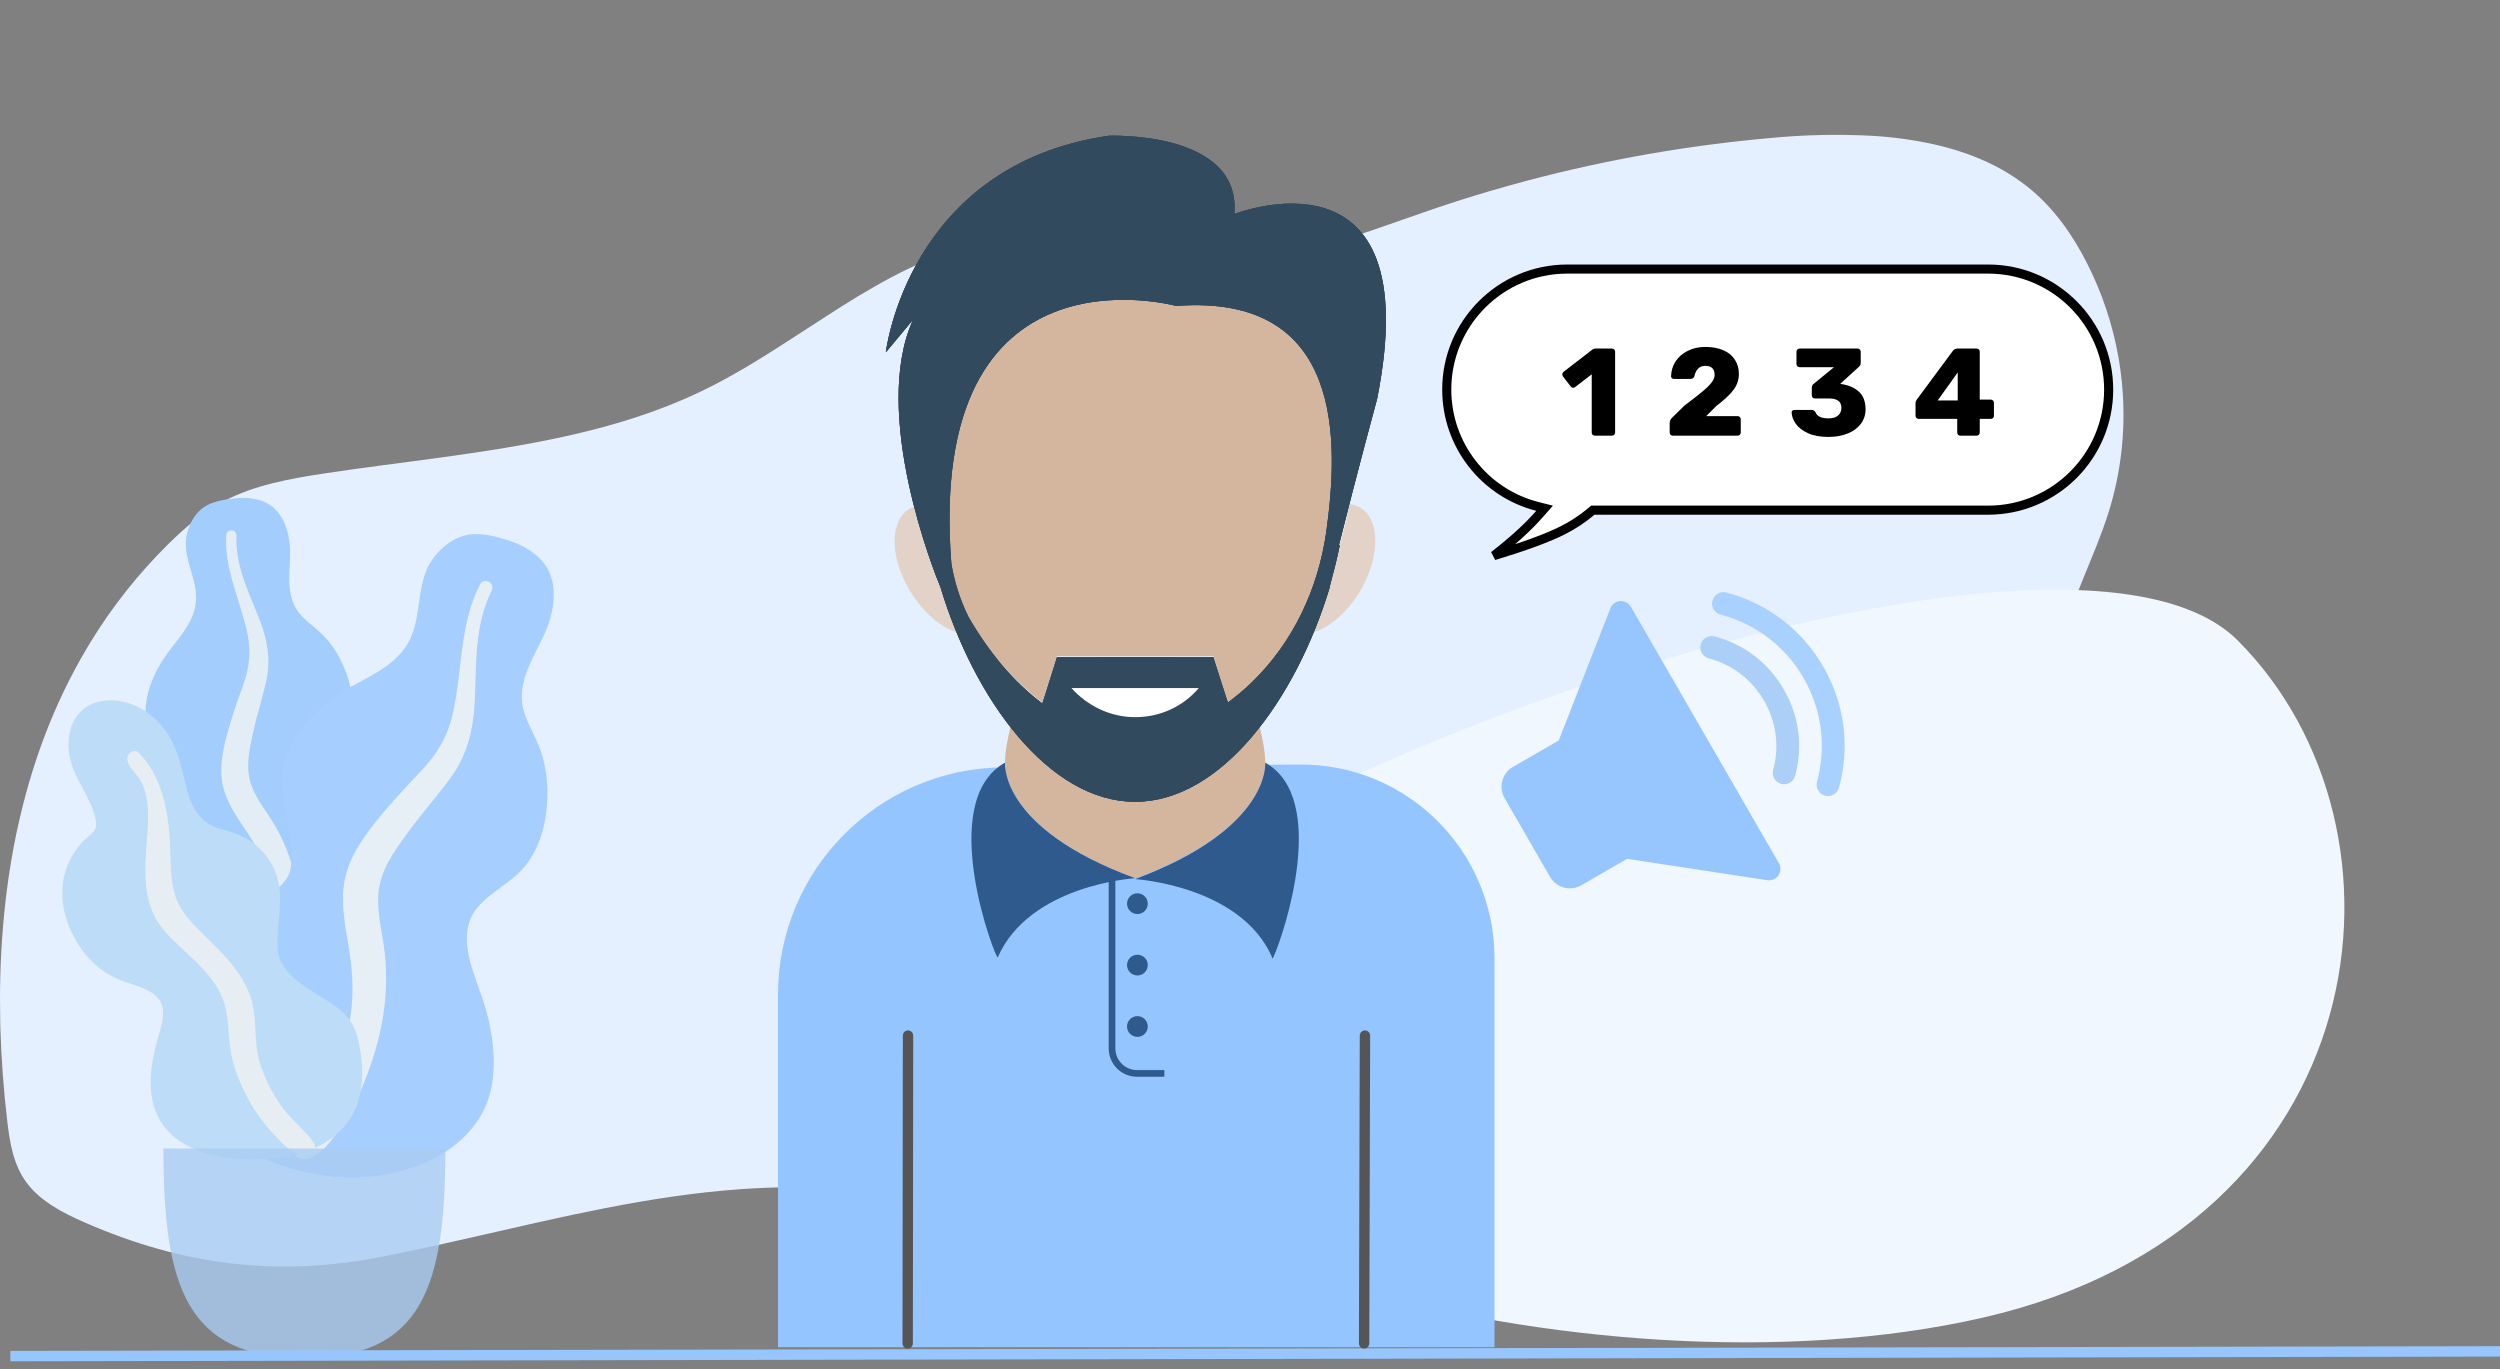 <svg width="241" height="132" viewBox="0 0 241 132" fill="none" xmlns="http://www.w3.org/2000/svg">
<rect x="0" y="0" width="241" height="132" fill="#808080" stroke="none"/>
<g clip-path="url(#clip0)">
<path d="M1.583 80.326C1.622 80.148 1.658 79.969 1.7 79.792C3.021 73.709 5.179 67.848 8.388 62.465C8.495 62.286 8.601 62.107 8.71 61.928C10.826 58.465 13.358 55.273 16.25 52.423C17.848 50.847 19.592 49.349 21.666 48.269C24.571 46.753 27.967 46.138 31.305 45.635C34.772 45.11 38.287 44.672 41.792 44.199C43.037 44.034 44.276 43.859 45.506 43.674C48.893 43.174 52.255 42.594 55.536 41.826C59.593 40.879 63.525 39.639 67.239 37.893C67.536 37.759 67.829 37.617 68.119 37.467C68.409 37.322 68.701 37.175 68.987 37.027C69.273 36.878 69.555 36.729 69.835 36.576C69.979 36.498 70.124 36.419 70.267 36.337C70.41 36.255 70.551 36.182 70.69 36.102C71.109 35.868 71.519 35.629 71.93 35.388L71.946 35.378C72.218 35.219 72.486 35.056 72.752 34.893C74.27 33.972 75.755 33.011 77.241 32.044L78.175 31.441L79.623 30.506C79.905 30.323 80.193 30.14 80.477 29.959C80.678 29.826 80.879 29.694 81.099 29.557C82.153 28.893 83.223 28.242 84.32 27.62C84.579 27.472 84.841 27.323 85.105 27.178C87.322 25.943 89.64 24.899 92.035 24.057L92.067 24.045C93.271 23.625 94.5 23.279 95.747 23.008C96.466 22.851 97.186 22.722 97.915 22.624C99.863 22.348 101.839 22.32 103.794 22.541C107.633 22.986 111.231 24.457 115.068 24.954C122.968 25.959 130.641 22.72 138.07 20.183C139.896 19.559 141.736 18.975 143.59 18.431C144.822 18.067 146.058 17.723 147.304 17.392C154.939 15.377 162.732 14.012 170.598 13.312C173.886 12.99 177.193 12.917 180.493 13.093C181.747 13.169 182.987 13.294 184.205 13.495C188.373 14.138 192.258 15.487 195.395 17.959C197.964 19.988 199.802 22.632 201.201 25.398C202.633 28.222 203.645 31.239 204.203 34.354C204.279 34.779 204.348 35.205 204.404 35.631C204.505 36.361 204.58 37.094 204.63 37.831C204.9 41.761 204.431 45.707 203.244 49.463C201.916 53.67 199.701 57.707 198.727 61.946C198.686 62.126 198.648 62.305 198.612 62.483C198.479 63.127 198.38 63.777 198.316 64.431C197.819 69.639 199.725 74.716 201.221 79.81C201.273 79.987 201.326 80.166 201.376 80.345C201.537 80.91 201.692 81.475 201.839 82.04C203.224 87.424 203.609 93.189 202.375 98.564C202.336 98.743 202.29 98.922 202.246 99.099C201.42 102.496 199.866 105.675 197.692 108.415C195.381 111.31 192.347 113.721 189.105 115.839C187.526 116.871 185.892 117.835 184.205 118.732C182.997 119.376 181.76 119.985 180.493 120.56C170.336 125.185 158.75 127.443 147.292 126.944C146.688 126.918 146.084 126.886 145.48 126.842C144.876 126.797 144.216 126.745 143.584 126.687C136.203 125.971 129.022 124.244 121.891 122.356C119.501 121.722 117.116 121.073 114.732 120.435C113.671 120.154 112.612 119.872 111.551 119.599C106.355 118.258 101.082 117.043 95.743 116.136C94.507 115.923 93.269 115.729 92.031 115.553C87.729 114.922 83.393 114.554 79.047 114.453C77.357 114.42 75.667 114.434 73.976 114.497C73.122 114.528 72.268 114.575 71.413 114.636C62.585 115.258 54.053 117.337 45.506 119.279C44.27 119.561 43.032 119.838 41.792 120.112C40.165 120.469 38.538 120.815 36.904 121.135C26.731 123.132 17.663 121.984 8.205 117.863C6.055 116.928 3.907 115.798 2.59 114.043C1.273 112.288 0.943 110.132 0.697 108.051C0.349 105.087 0.122 102.085 0.035 99.067C0.035 98.89 0.035 98.711 0.023 98.532C-0.114 92.435 0.341 86.28 1.583 80.326Z" fill="#E4F0FF"/>
<path d="M22.466 48.06C23.464 47.938 24.529 47.981 25.457 48.375C27.431 49.213 27.992 51.545 27.965 53.44C27.936 55.48 27.503 57.708 29.054 59.352C29.767 60.107 30.653 60.685 31.353 61.455C32.101 62.277 32.688 63.218 33.123 64.228C33.921 66.084 34.312 68.267 33.583 70.214C32.94 71.928 31.324 73.475 31.673 75.424C32.038 77.457 34.087 79.011 35.369 80.526C36.819 82.24 38.155 84.43 38.374 86.677C38.584 88.831 37.647 91.01 36.208 92.638C33.333 95.891 29.012 97.486 24.655 97.476C22.805 97.472 20.71 97.388 19.113 96.394C18.62 96.087 18.36 95.742 18.067 95.263C17.803 94.833 17.456 94.554 17.054 94.25C16.171 93.582 15.533 92.682 15.125 91.674C13.544 87.76 14.808 82.918 17.021 79.443C17.546 78.62 17.975 77.827 17.72 76.846C17.454 75.821 16.801 74.897 16.223 74.016C15.652 73.146 15 72.316 14.553 71.375C14.086 70.389 13.954 69.356 14.037 68.278C14.192 66.251 15.067 64.381 16.306 62.751C17.499 61.181 18.899 59.679 18.903 57.622C18.906 55.441 17.448 53.502 18.069 51.285C18.326 50.367 18.843 49.426 19.675 48.875C20.473 48.348 21.527 48.175 22.466 48.06Z" fill="#A3CDFD"/>
<path d="M21.814 51.546C21.832 51.253 22.18 51.077 22.453 51.154C22.813 51.254 22.806 51.591 22.797 51.89C22.767 52.811 22.901 53.706 23.122 54.6C23.582 56.458 24.433 58.169 25.106 59.954C25.779 61.737 26.095 63.578 25.701 65.465C25.328 67.243 24.744 68.976 24.363 70.757C24.027 72.327 23.669 73.983 24.181 75.549C24.673 77.056 25.761 78.284 26.544 79.646C28.166 82.466 28.885 85.594 28.981 88.813C29.026 90.308 28.986 91.816 28.639 93.282C28.439 94.127 28.171 95.267 27.448 95.85C27.114 96.119 26.544 96.212 26.263 95.814C25.999 95.441 26.23 94.863 26.314 94.465C26.677 92.742 26.749 90.982 26.663 89.233C26.579 87.539 26.378 85.848 25.845 84.23C25.351 82.728 24.599 81.38 23.714 80.066C22.812 78.728 21.875 77.387 21.502 75.801C21.124 74.19 21.431 72.551 21.843 70.971C22.277 69.299 22.847 67.676 23.436 66.05C24.01 64.466 24.213 62.967 23.896 61.309C23.27 58.032 21.596 54.957 21.814 51.546Z" fill="#E3EDF6"/>
<path d="M48.819 52.036C50.054 52.411 51.281 53.016 52.161 53.964C54.033 55.982 53.459 59.032 52.425 61.259C51.313 63.656 49.627 66.066 50.577 68.816C51.014 70.081 51.749 71.226 52.163 72.5C52.606 73.862 52.797 75.28 52.772 76.701C52.727 79.31 52.033 82.095 50.148 84.018C48.489 85.711 45.775 86.699 45.155 89.186C44.507 91.78 46.09 94.685 46.793 97.142C47.588 99.924 47.997 103.209 47.066 105.981C46.174 108.638 43.923 110.726 41.375 111.903C36.283 114.255 30.372 113.893 25.267 111.615C23.099 110.647 20.686 109.459 19.339 107.453C18.923 106.833 18.8 106.29 18.709 105.57C18.628 104.925 18.368 104.414 18.057 103.845C17.374 102.596 17.101 101.199 17.157 99.796C17.371 94.344 21.412 89.276 25.845 86.317C26.895 85.616 27.818 84.902 28.038 83.609C28.267 82.259 27.989 80.826 27.777 79.484C27.567 78.158 27.241 76.837 27.215 75.492C27.188 74.082 27.579 72.793 28.246 71.56C29.5 69.244 31.514 67.487 33.829 66.204C36.058 64.968 38.495 63.92 39.586 61.489C40.742 58.913 40.058 55.861 41.958 53.562C42.744 52.611 43.848 51.766 45.115 51.548C46.33 51.339 47.657 51.683 48.819 52.036Z" fill="#A6CFFF"/>
<path d="M46.296 56.296C46.471 55.959 46.969 55.934 47.249 56.167C47.617 56.475 47.433 56.87 47.265 57.219C46.748 58.295 46.436 59.425 46.226 60.599C45.791 63.04 45.889 65.513 45.742 67.979C45.596 70.444 45.001 72.789 43.551 74.817C42.184 76.728 40.593 78.474 39.215 80.384C38 82.067 36.715 83.84 36.493 85.962C36.279 88.005 36.908 90.029 37.11 92.053C37.53 96.242 36.733 100.323 35.159 104.186C34.428 105.98 33.591 107.745 32.418 109.3C31.742 110.195 30.831 111.405 29.68 111.716C29.149 111.86 28.433 111.671 28.314 111.052C28.201 110.472 28.774 109.909 29.08 109.482C30.406 107.632 31.413 105.585 32.228 103.469C33.017 101.418 33.669 99.311 33.892 97.115C34.1 95.078 33.927 93.087 33.581 91.067C33.227 89.01 32.834 86.93 33.229 84.857C33.63 82.751 34.848 80.971 36.156 79.315C37.54 77.564 39.056 75.94 40.596 74.323C42.097 72.748 43.12 71.079 43.618 68.949C44.602 64.742 44.254 60.222 46.296 56.296Z" fill="#E7EFF6"/>
<path d="M10.636 67.512C12.69 67.512 14.495 68.6 15.74 70.145C17.196 71.954 17.49 74.162 18.081 76.317C18.376 77.39 18.882 78.455 19.769 79.183C20.576 79.846 21.6 79.979 22.565 80.302C24.495 80.95 26.053 82.508 26.669 84.41C27.42 86.73 26.625 89.07 26.761 91.421C26.887 93.581 29.016 94.928 30.729 95.963C32.418 96.984 33.94 97.939 34.449 99.927C34.988 102.036 35.169 104.39 34.422 106.474C33.178 109.943 29.537 111.47 26.019 111.707C22.827 111.922 18.812 111.584 16.415 109.267C14.98 107.88 14.46 105.941 14.525 104.011C14.565 102.811 14.803 101.622 15.11 100.463C15.328 99.641 15.622 98.823 15.706 97.974C15.929 95.714 13.841 95.28 12.063 94.66C9.804 93.871 8.223 92.382 7.123 90.308C6.099 88.376 5.67 86.208 6.284 84.081C6.597 82.995 7.166 82.01 7.937 81.172C8.276 80.803 8.755 80.495 9.061 80.108C9.347 79.746 9.285 79.277 9.186 78.853C8.731 76.895 7.311 75.274 6.803 73.32C6.344 71.555 6.616 69.36 8.228 68.222C8.925 67.73 9.784 67.517 10.636 67.512Z" fill="#BDDCF7"/>
<path d="M13.435 72.613C15.611 74.932 16.203 78.078 16.377 81.127C16.474 82.837 16.373 84.64 16.875 86.299C17.305 87.718 18.312 88.803 19.351 89.829C21.442 91.893 23.773 93.992 24.385 96.979C24.744 98.733 24.502 100.544 24.997 102.278C25.448 103.854 26.242 105.403 27.207 106.734C27.985 107.805 28.997 108.626 29.847 109.625C30.107 109.93 30.478 110.379 30.371 110.81C30.246 111.314 29.603 111.473 29.148 111.394C28.085 111.21 27.191 110.195 26.496 109.457C25.48 108.379 24.617 107.219 23.916 105.918C23.137 104.473 22.509 102.939 22.242 101.318C21.963 99.636 22.102 97.883 21.467 96.269C20.398 93.553 17.807 91.95 15.933 89.833C13.598 87.196 13.947 83.913 14.186 80.668C14.317 78.885 14.448 76.871 13.547 75.243C13.203 74.622 12.436 74.042 12.288 73.336C12.152 72.689 12.892 72.035 13.435 72.613Z" fill="#E6EEF4"/>
<path d="M15.756 110.717C15.756 123.977 17.92 130.925 29.345 130.925C40.769 130.925 42.933 123.977 42.933 110.717H15.756Z" fill="#A9CBF1" fill-opacity="0.8"/>
<path d="M97.778 99.866C99.604 80.639 197.537 43.529 215.718 61.741C233.899 79.952 229.297 118.258 191.197 127.01C153.096 135.762 95.953 119.093 97.778 99.866Z" fill="#F0F7FF"/>
<path d="M1 130.727L241 130.273" stroke="#97C6FF"/>
<path fill-rule="evenodd" clip-rule="evenodd" d="M96.718 73.97L125.214 73.699C135.53 73.6 143.972 81.883 144.07 92.199C144.071 92.258 144.071 92.317 144.071 92.377V129.872H132.276H75V95.896C75 83.868 84.69 74.085 96.718 73.97Z" fill="#94C5FF"/>
<path d="M109.689 84.658C109.601 84.658 109.513 84.746 109.426 84.746C109.338 84.746 109.25 84.658 109.162 84.658H109.689Z" fill="#84DBFF"/>
<path d="M121.968 73.519C121.968 73.519 121.968 73.519 121.968 73.607C121.968 74.484 121.53 80.097 109.689 84.57H109.163C97.322 80.097 96.884 74.484 96.884 73.607C96.884 73.519 96.884 73.519 96.884 73.519C96.884 72.379 97.147 71.239 97.41 70.099C100.83 74.396 104.953 77.291 109.426 77.291C113.899 77.291 118.021 74.396 121.442 70.099C121.705 71.239 121.968 72.379 121.968 73.519Z" fill="#D4B69E"/>
<path d="M121.968 73.52C121.968 73.52 122.582 79.835 109.426 84.747C109.426 84.747 119.506 85.35 122.589 92.192C122.616 92.254 122.605 92.377 122.67 92.377C122.734 92.377 122.734 92.307 122.811 92.138C123.703 90.188 128.182 76.99 121.968 73.52ZM96.883 73.52C90.13 77.291 96.006 92.553 96.181 92.29C99.251 85.273 109.426 84.659 109.426 84.659C96.269 79.835 96.883 73.52 96.883 73.52Z" fill="#2E5A8E"/>
<path d="M127.845 51.329C127.055 56.767 124.687 61.854 120.74 65.713C119.951 66.503 119.249 67.117 118.372 67.731L116.969 63.258H101.883L100.48 67.731C97.673 65.626 91.796 59.749 91.709 54.224C89.253 22.736 113.373 29.402 113.373 29.402C129.599 28.262 129.073 42.558 127.845 51.329Z" fill="#D4B69E"/>
<path d="M131.09 57.03C129.862 59.048 128.196 60.451 126.617 60.977C127.231 59.574 127.757 58.083 128.196 56.592C128.196 56.592 128.196 56.592 128.196 56.504C128.546 55.188 128.897 53.873 129.248 52.557H129.16C129.511 51.242 129.862 49.926 130.125 48.61C130.476 48.61 130.827 48.786 131.178 48.961C133.107 50.189 133.02 53.785 131.09 57.03ZM92.235 60.977C90.656 60.451 88.99 59.048 87.762 57.03C85.745 53.785 85.745 50.189 87.674 49.049C87.85 48.961 87.937 48.873 88.113 48.873C89.165 52.996 90.393 56.066 90.656 56.679C91.095 58.083 91.621 59.574 92.235 60.977Z" fill="#E3D2C8"/>
<path d="M118.986 20.631C119.688 12.562 106.882 13.088 106.882 13.088C87.499 15.894 85.394 33.962 85.394 33.962L88.025 30.805C83.903 39.839 90.13 55.363 90.656 56.591C93.901 67.38 101.094 77.291 109.426 77.291C117.758 77.291 124.95 67.38 128.196 56.591C128.196 56.591 128.196 56.591 128.196 56.504C128.547 55.188 128.897 53.872 129.16 52.557H129.073C130.827 45.54 132.757 38.436 132.757 38.436C137.756 13.263 118.986 20.631 118.986 20.631ZM127.845 51.329C127.055 56.767 124.687 61.854 120.74 65.713C119.951 66.502 119.162 67.116 118.372 67.73L116.969 63.345H101.883L100.48 67.818C97.673 65.713 95.305 62.819 93.375 59.486C92.498 57.732 91.972 55.89 91.709 54.311C89.253 22.823 113.373 29.489 113.373 29.489C129.599 28.261 129.073 42.558 127.845 51.329Z" fill="#324A5E"/>
<path d="M118.986 20.631C119.688 12.562 106.882 13.088 106.882 13.088C87.499 15.894 85.394 33.962 85.394 33.962L88.025 30.805C83.903 39.839 90.13 55.363 90.656 56.591C93.901 67.38 101.094 77.291 109.426 77.291C117.758 77.291 124.95 67.38 128.196 56.591C128.196 56.591 128.196 56.591 128.196 56.504C128.547 55.188 128.897 53.872 129.16 52.557H129.073C130.827 45.54 132.757 38.436 132.757 38.436C137.756 13.263 118.986 20.631 118.986 20.631ZM127.845 51.329C127.055 56.767 124.687 61.854 120.74 65.713C119.951 66.502 119.162 67.116 118.372 67.73L116.969 63.345H101.883L100.48 67.818C97.673 65.713 95.305 62.819 93.375 59.486C92.498 57.732 91.972 55.89 91.709 54.311C89.253 22.823 113.373 29.489 113.373 29.489C129.599 28.261 129.073 42.558 127.845 51.329Z" fill="#324A5E"/>
<path d="M118.986 20.631C119.688 12.562 106.882 13.088 106.882 13.088C87.499 15.894 85.394 33.962 85.394 33.962L88.025 30.805C83.903 39.839 90.13 55.363 90.656 56.591C93.901 67.38 101.094 77.291 109.426 77.291C117.758 77.291 124.95 67.38 128.196 56.591C128.196 56.591 128.196 56.591 128.196 56.504C128.547 55.188 128.897 53.872 129.16 52.557H129.073C130.827 45.54 132.757 38.436 132.757 38.436C137.756 13.263 118.986 20.631 118.986 20.631ZM127.845 51.329C127.055 56.767 124.687 61.854 120.74 65.713C119.951 66.502 119.162 67.116 118.372 67.73C117.536 65.118 115.108 63.345 112.364 63.345H106.571C103.781 63.345 101.315 65.156 100.48 67.818C97.673 65.713 91.796 59.837 91.709 54.311C89.253 22.823 113.373 29.489 113.373 29.489C129.599 28.261 129.073 42.558 127.845 51.329Z" fill="#324A5E"/>
<path d="M103.286 66.327C104.777 67.993 106.97 69.134 109.426 69.134C111.882 69.134 114.075 68.081 115.566 66.327H103.286Z" fill="white"/>
<path d="M109.645 99.955C110.197 99.955 110.645 99.507 110.645 98.955C110.645 98.403 110.197 97.955 109.645 97.955C109.093 97.955 108.645 98.403 108.645 98.955C108.645 99.507 109.093 99.955 109.645 99.955Z" fill="#2E5A8E"/>
<path d="M109.645 94.034C110.197 94.034 110.645 93.586 110.645 93.034C110.645 92.482 110.197 92.034 109.645 92.034C109.093 92.034 108.645 92.482 108.645 93.034C108.645 93.586 109.093 94.034 109.645 94.034Z" fill="#2E5A8E"/>
<path d="M109.645 88.114C110.197 88.114 110.645 87.666 110.645 87.114C110.645 86.562 110.197 86.114 109.645 86.114C109.093 86.114 108.645 86.562 108.645 87.114C108.645 87.666 109.093 88.114 109.645 88.114Z" fill="#2E5A8E"/>
<path d="M107.2 84.921V101.066C107.2 102.398 108.28 103.478 109.612 103.478H112.243" stroke="#2E5A8E" stroke-width="0.644"/>
<path d="M87.534 99.832L87.5 129.5M131.582 99.832L131.5 129.5L131.582 99.832Z" stroke="#555555" stroke-linecap="round" stroke-linejoin="round"/>
<path fill-rule="evenodd" clip-rule="evenodd" d="M144.011 53.564C146.986 52.669 149.204 51.852 150.658 51.117C151.66 50.611 152.582 50 153.424 49.284L153.547 49.18L191.653 49.18C198.072 49.18 203.275 43.977 203.275 37.559C203.275 31.141 198.072 25.938 191.653 25.938H151.088C144.67 25.938 139.467 31.141 139.467 37.559C139.467 42.901 143.101 47.517 148.206 48.819L148.899 48.996L148.427 49.533C147.3 50.818 145.818 52.169 144.011 53.564Z" fill="white" stroke="black" stroke-width="0.877"/>
<path d="M153.742 42C153.662 42 153.59 41.972 153.526 41.916C153.47 41.852 153.442 41.78 153.442 41.7V36.084L151.834 37.32C151.77 37.36 151.71 37.38 151.654 37.38C151.558 37.38 151.474 37.332 151.402 37.236L150.658 36.276C150.626 36.22 150.61 36.16 150.61 36.096C150.61 35.984 150.654 35.896 150.742 35.832L153.526 33.684C153.606 33.628 153.698 33.6 153.802 33.6H155.386C155.474 33.6 155.546 33.628 155.602 33.684C155.666 33.74 155.698 33.812 155.698 33.9V41.7C155.698 41.788 155.666 41.86 155.602 41.916C155.546 41.972 155.474 42 155.386 42H153.742Z" fill="black"/>
<path d="M161.257 42C161.177 42 161.105 41.972 161.041 41.916C160.985 41.852 160.957 41.78 160.957 41.7V40.8C160.957 40.56 161.057 40.36 161.257 40.2L162.373 39.108C163.133 38.532 163.705 38.084 164.089 37.764C164.481 37.444 164.777 37.156 164.977 36.9C165.185 36.636 165.289 36.388 165.289 36.156C165.289 35.564 164.993 35.268 164.401 35.268C164.089 35.268 163.849 35.364 163.681 35.556C163.513 35.74 163.401 35.972 163.345 36.252C163.297 36.436 163.161 36.528 162.937 36.528H161.353C161.281 36.528 161.217 36.504 161.161 36.456C161.113 36.4 161.089 36.34 161.089 36.276C161.105 35.748 161.249 35.272 161.521 34.848C161.801 34.416 162.189 34.076 162.685 33.828C163.181 33.572 163.753 33.444 164.401 33.444C165.073 33.444 165.653 33.552 166.141 33.768C166.629 33.984 166.997 34.288 167.245 34.68C167.501 35.072 167.629 35.528 167.629 36.048C167.629 36.624 167.449 37.144 167.089 37.608C166.737 38.072 166.197 38.576 165.469 39.12L164.473 40.116H167.509C167.597 40.116 167.669 40.144 167.725 40.2C167.781 40.256 167.809 40.328 167.809 40.416V41.7C167.809 41.78 167.781 41.852 167.725 41.916C167.669 41.972 167.597 42 167.509 42H161.257Z" fill="black"/>
<path d="M176.264 42.12C175.48 42.12 174.82 42 174.284 41.76C173.756 41.512 173.364 41.208 173.108 40.848C172.86 40.488 172.728 40.128 172.712 39.768C172.712 39.696 172.736 39.636 172.784 39.588C172.84 39.54 172.904 39.516 172.976 39.516H174.632C174.728 39.516 174.804 39.536 174.86 39.576C174.916 39.608 174.968 39.664 175.016 39.744C175.168 40.136 175.588 40.332 176.276 40.332C176.668 40.332 176.972 40.24 177.188 40.056C177.404 39.872 177.512 39.624 177.512 39.312C177.512 38.712 177.112 38.412 176.312 38.412H174.968C174.88 38.412 174.804 38.384 174.74 38.328C174.684 38.264 174.656 38.188 174.656 38.1V37.392C174.656 37.208 174.724 37.072 174.86 36.984L176.792 35.4H173.48C173.4 35.4 173.328 35.372 173.264 35.316C173.208 35.252 173.18 35.18 173.18 35.1V33.912C173.18 33.824 173.208 33.752 173.264 33.696C173.32 33.632 173.392 33.6 173.48 33.6H179.072C179.16 33.6 179.232 33.632 179.288 33.696C179.344 33.752 179.372 33.824 179.372 33.912V34.98C179.372 35.148 179.308 35.28 179.18 35.376L177.404 36.996L177.488 37.02C178.208 37.124 178.78 37.372 179.204 37.764C179.628 38.156 179.84 38.72 179.84 39.456C179.84 39.992 179.684 40.464 179.372 40.872C179.068 41.272 178.644 41.58 178.1 41.796C177.564 42.012 176.952 42.12 176.264 42.12Z" fill="black"/>
<path d="M188.976 42C188.896 42 188.824 41.972 188.76 41.916C188.704 41.852 188.676 41.78 188.676 41.7V40.38H184.956C184.876 40.38 184.804 40.352 184.74 40.296C184.684 40.232 184.656 40.16 184.656 40.08V38.868C184.656 38.748 184.7 38.628 184.788 38.508L188.268 33.804C188.38 33.668 188.528 33.6 188.712 33.6H190.536C190.624 33.6 190.696 33.628 190.752 33.684C190.816 33.74 190.848 33.812 190.848 33.9V38.52H191.904C192 38.52 192.076 38.552 192.132 38.616C192.188 38.672 192.216 38.74 192.216 38.82V40.08C192.216 40.16 192.188 40.232 192.132 40.296C192.076 40.352 192.004 40.38 191.916 40.38H190.848V41.7C190.848 41.788 190.816 41.86 190.752 41.916C190.696 41.972 190.624 42 190.536 42H188.976ZM186.792 38.604H188.724V35.904L186.792 38.604Z" fill="black"/>
<g clip-path="url(#clip1)">
<path d="M156.182 57.944C155.76 57.977 155.394 58.244 155.242 58.639L150.263 71.38L145.843 73.932C144.795 74.537 144.435 75.884 145.04 76.932L149.432 84.54C150.038 85.59 151.384 85.949 152.432 85.344L156.852 82.792L170.374 84.852C170.626 84.889 170.877 84.838 171.089 84.716C171.229 84.635 171.351 84.521 171.446 84.383C171.684 84.035 171.701 83.581 171.491 83.216L157.216 58.491C157.005 58.126 156.603 57.914 156.182 57.944Z" fill="#97C6FF"/>
<path d="M165.284 61.349C164.696 61.196 164.099 61.549 163.944 62.133C163.791 62.721 164.142 63.319 164.729 63.475C166.986 64.064 168.878 65.515 170.059 67.559C171.239 69.604 171.549 71.968 170.931 74.217C170.77 74.799 171.114 75.405 171.699 75.566C171.995 75.647 172.294 75.599 172.537 75.458C172.779 75.319 172.968 75.088 173.047 74.796C173.826 71.98 173.438 69.019 171.961 66.461C170.484 63.903 168.114 62.086 165.284 61.349Z" fill="#ACCFF7"/>
<path d="M166.42 57.12C165.832 56.965 165.233 57.316 165.077 57.903C164.923 58.489 165.275 59.09 165.859 59.245C169.259 60.139 172.101 62.312 173.863 65.363C175.624 68.414 176.084 71.96 175.159 75.352C175.002 75.937 175.346 76.542 175.93 76.702C176.226 76.779 176.524 76.732 176.767 76.591C177.009 76.452 177.199 76.22 177.279 75.928C178.361 71.969 177.821 67.827 175.764 64.265C173.708 60.703 170.391 58.165 166.42 57.12Z" fill="#A9D1FF"/>
</g>
</g>
<defs>
<clipPath id="clip0">
<rect width="241" height="132" fill="white"/>
</clipPath>
<clipPath id="clip1">
<rect width="32.942" height="32.942" fill="white" transform="translate(139 66.471) rotate(-30)"/>
</clipPath>
</defs>
</svg>
